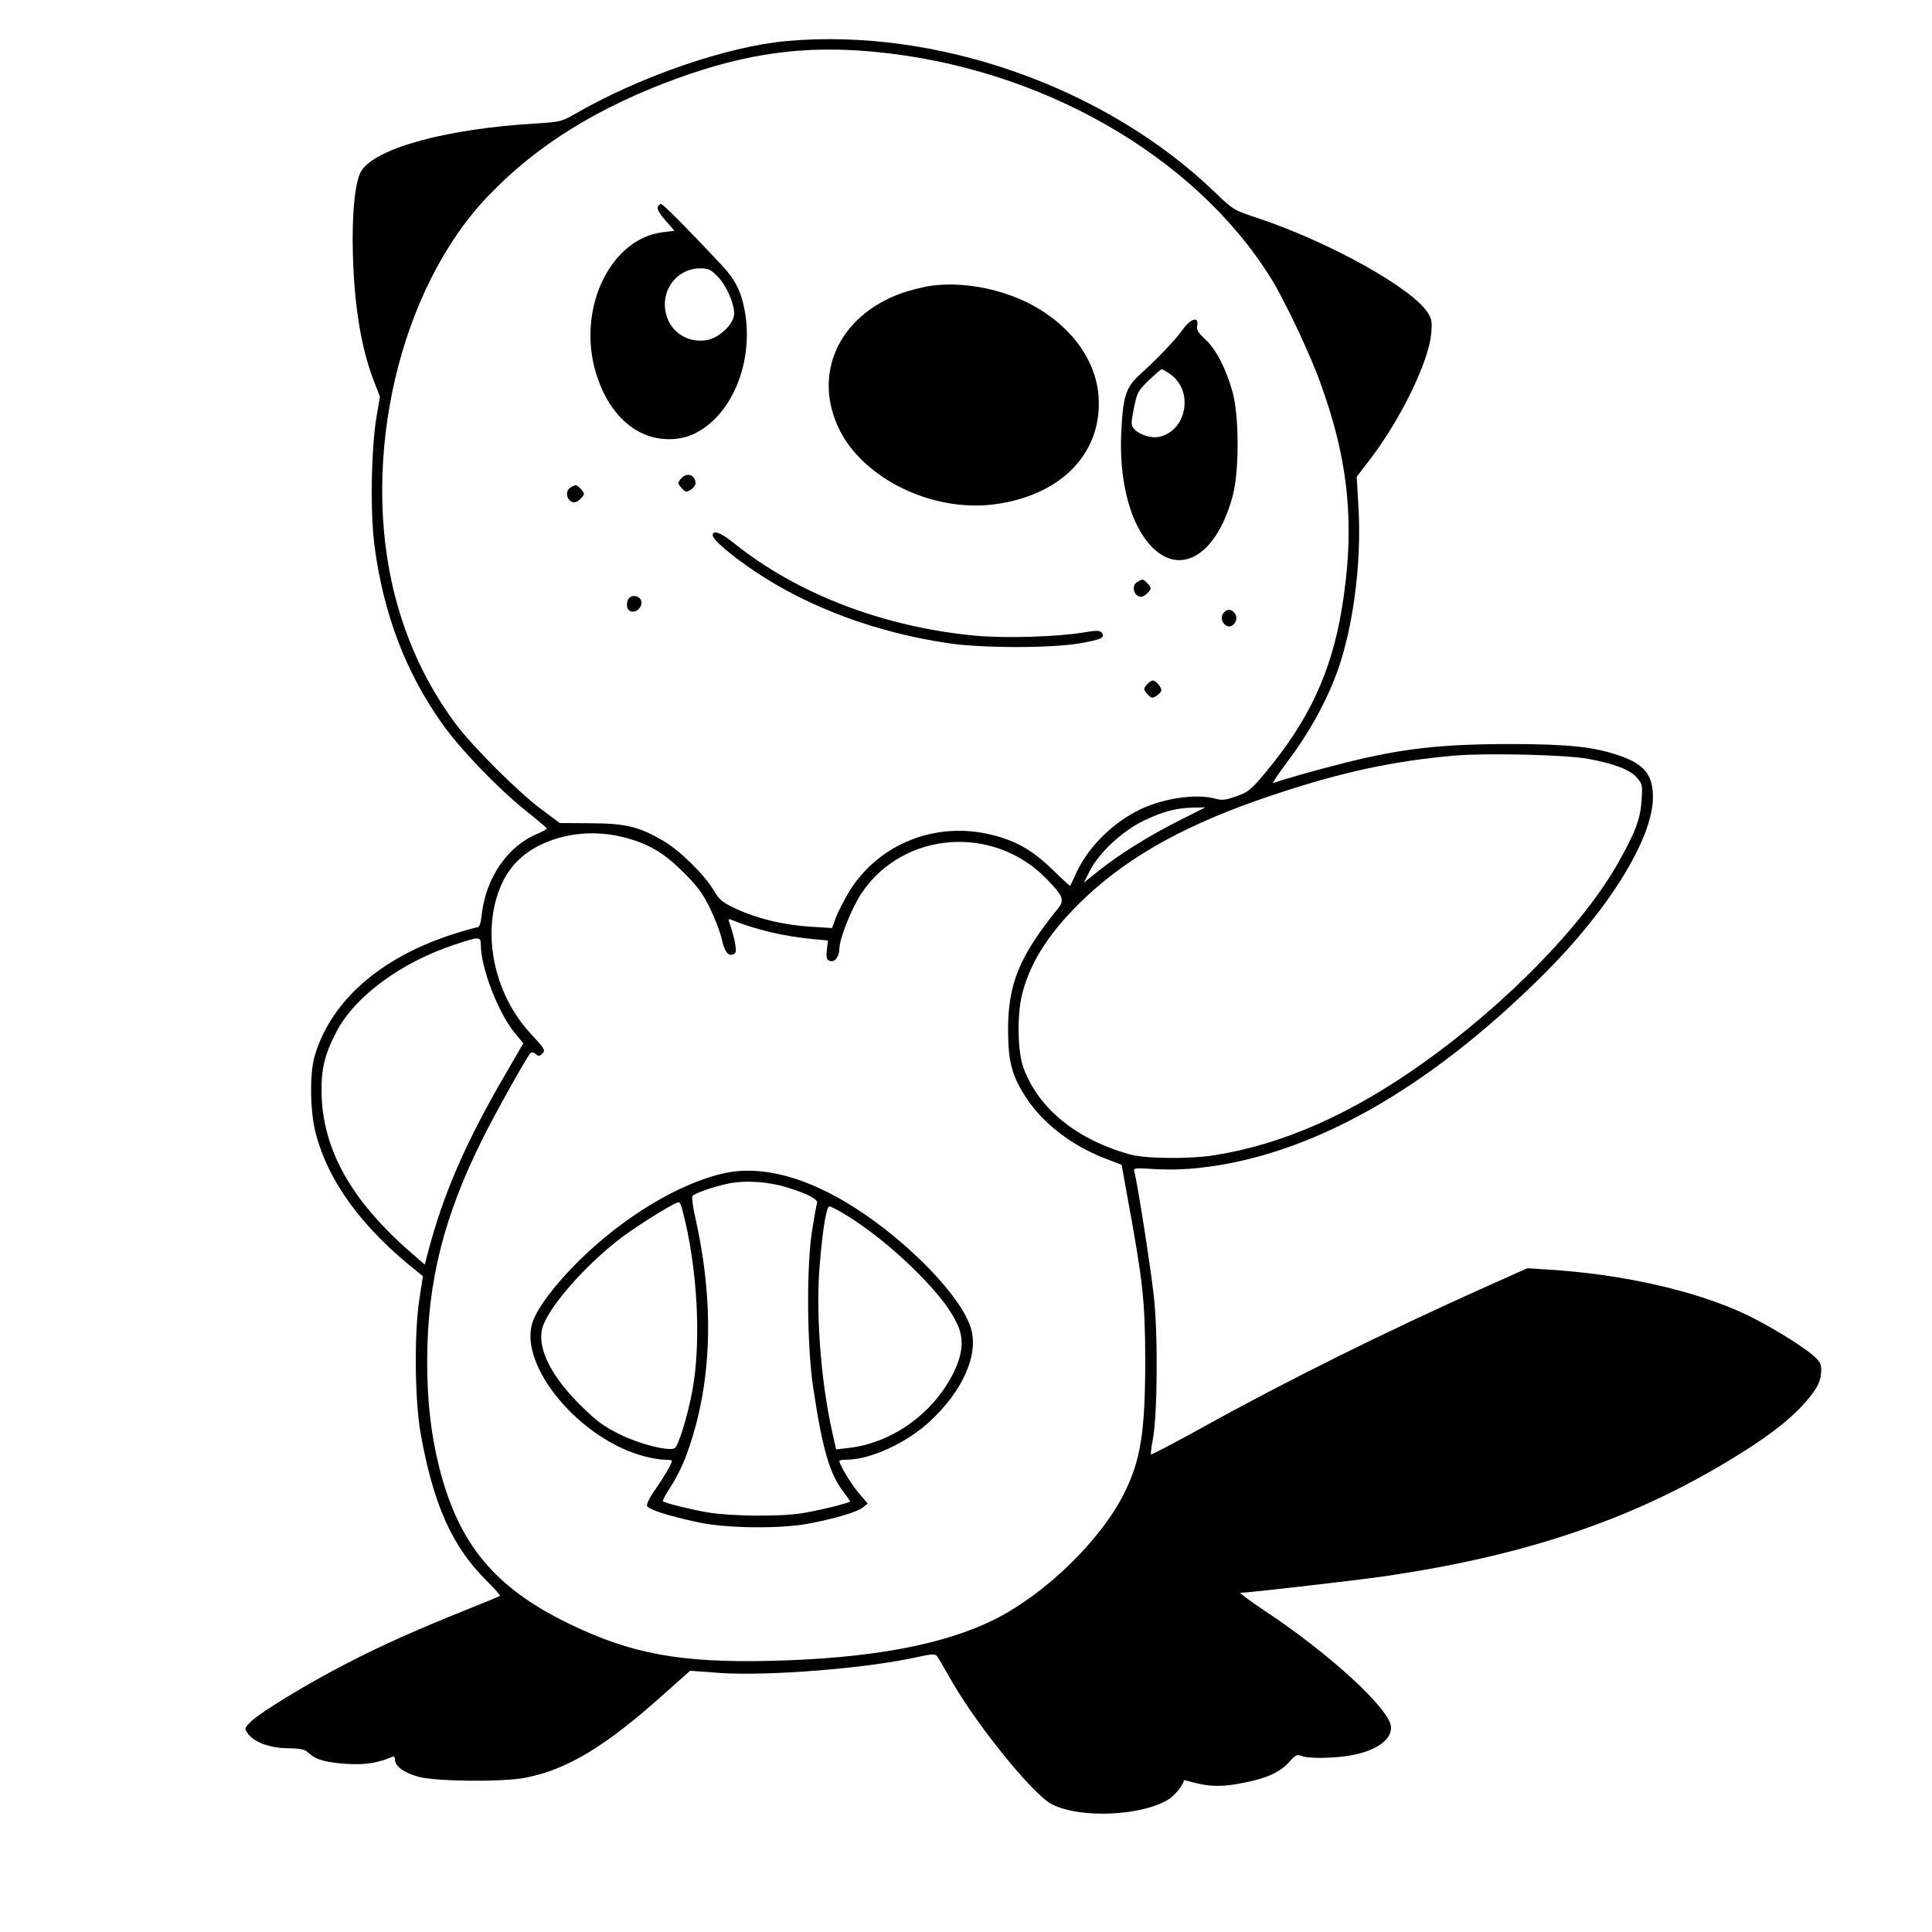 <?xml version="1.0" standalone="no"?>
<!DOCTYPE svg PUBLIC "-//W3C//DTD SVG 20010904//EN"
 "http://www.w3.org/TR/2001/REC-SVG-20010904/DTD/svg10.dtd">
<svg version="1.0" xmlns="http://www.w3.org/2000/svg"
 width="900pt" height="900pt" viewBox="0 0 900 900"
 preserveAspectRatio="xMidYMid meet">

<g transform="translate(0,900) scale(0.1,-0.1)"
fill="#000000" stroke="none">
<path d="M3667 8809 c-277 -24 -688 -166 -987 -339 -62 -36 -71 -38 -180 -45
-414 -24 -746 -113 -816 -220 -30 -46 -46 -204 -40 -395 7 -246 41 -444 102
-596 l24 -62 -16 -93 c-25 -149 -30 -449 -9 -605 42 -315 145 -586 314 -824
83 -118 258 -300 385 -402 55 -44 102 -84 103 -87 2 -3 -18 -14 -43 -25 -139
-57 -240 -204 -260 -376 -4 -41 -11 -60 -20 -60 -8 0 -58 -14 -111 -31 -341
-109 -571 -311 -647 -568 -24 -80 -22 -256 4 -357 59 -229 217 -445 478 -651
l22 -18 -16 -105 c-25 -159 -22 -469 5 -625 59 -331 146 -528 307 -688 37 -37
66 -69 63 -71 -2 -2 -71 -31 -154 -64 -232 -93 -396 -166 -562 -252 -175 -90
-390 -220 -441 -267 -32 -31 -34 -34 -20 -55 27 -42 102 -71 187 -72 65 -1 81
-5 101 -24 33 -30 80 -43 181 -49 80 -5 137 4 207 33 7 4 12 -2 12 -13 0 -31
41 -61 110 -80 81 -22 387 -25 494 -5 196 37 376 145 654 395 l117 104 135
-10 c225 -16 687 21 920 73 72 16 86 16 95 5 6 -8 39 -64 73 -124 123 -211
377 -523 462 -566 135 -69 429 -54 550 27 26 18 65 68 65 85 0 1 25 -5 55 -13
71 -18 133 -18 228 2 105 21 165 49 207 95 32 36 36 38 65 27 19 -6 72 -9 133
-5 166 8 277 64 277 140 0 80 -281 340 -588 543 -69 46 -120 84 -114 84 35 0
512 55 656 75 650 93 1147 258 1605 532 177 106 280 183 355 263 68 74 88 111
90 163 1 34 -5 44 -39 74 -57 49 -217 146 -321 194 -232 108 -571 184 -914
205 l-95 6 -190 -85 c-459 -205 -936 -441 -1324 -657 -129 -71 -237 -128 -239
-125 -2 2 1 32 8 67 22 111 25 495 5 670 -15 138 -78 537 -91 581 -5 16 2 17
94 11 60 -4 145 -2 213 6 515 57 1060 364 1599 900 305 303 510 635 510 826 0
105 -40 154 -156 194 -118 41 -233 53 -499 54 -331 0 -514 -20 -790 -90 -122
-31 -283 -76 -323 -92 -8 -3 24 45 70 106 84 111 163 249 212 372 85 209 131
536 114 812 l-8 137 69 90 c141 188 266 447 278 575 5 54 3 69 -15 98 -71 114
-454 328 -787 440 -119 39 -120 40 -205 122 -509 490 -1294 767 -1993 705z
m403 -50 c776 -72 1497 -484 1853 -1059 62 -101 175 -339 225 -476 137 -372
166 -679 102 -1064 -49 -293 -154 -518 -356 -760 -64 -77 -78 -89 -133 -109
-51 -18 -67 -20 -98 -12 -95 27 -261 0 -372 -60 -121 -64 -227 -174 -278 -287
-14 -31 -27 -58 -28 -59 0 -1 -37 32 -81 75 -91 89 -168 134 -280 162 -261 67
-530 -39 -668 -263 -24 -40 -52 -94 -62 -121 l-18 -49 -100 6 c-125 8 -243 36
-344 82 -68 32 -80 42 -107 87 -42 72 -158 186 -235 231 -115 67 -175 81 -338
82 l-144 1 -81 60 c-107 78 -327 297 -406 404 -132 179 -224 374 -281 594
-164 639 20 1430 433 1862 225 236 511 414 882 549 326 118 592 154 915 124z
m3323 -3293 c125 -23 197 -50 231 -87 27 -31 28 -35 23 -108 -5 -85 -29 -149
-110 -292 -162 -288 -522 -657 -908 -931 -333 -237 -650 -378 -969 -429 -114
-19 -323 -17 -395 3 -249 69 -427 213 -497 403 -29 78 -31 257 -4 354 41 151
133 289 291 439 211 199 481 347 870 477 322 108 564 160 850 185 150 13 513
4 618 -14z m-1897 -287 c-145 -73 -279 -157 -375 -233 l-72 -58 27 54 c43 85
153 188 254 236 90 43 152 59 235 60 l50 1 -119 -60z m-2592 -79 c116 -29 190
-73 281 -165 64 -63 89 -98 122 -165 23 -47 47 -110 54 -140 14 -63 30 -85 54
-76 14 5 15 14 10 48 -4 24 -14 60 -21 81 -13 36 -13 39 4 32 112 -46 244 -77
383 -90 l66 -6 -5 -44 c-4 -36 -1 -46 13 -51 22 -9 45 19 45 55 0 49 59 195
106 264 194 284 609 316 855 67 80 -81 89 -102 60 -139 -184 -227 -236 -355
-235 -576 1 -145 19 -210 88 -314 77 -116 209 -217 360 -276 l81 -31 27 -150
c72 -391 82 -482 83 -754 0 -342 -21 -473 -100 -630 -110 -217 -363 -463 -598
-582 -241 -121 -583 -184 -1052 -195 -415 -9 -642 32 -930 171 -350 169 -518
371 -609 731 -39 156 -56 307 -56 498 1 367 77 671 261 1038 58 116 203 376
220 393 5 5 15 4 24 -4 13 -11 19 -11 32 3 15 14 10 22 -53 90 -179 191 -235
488 -135 703 36 77 92 134 172 175 118 59 259 73 393 39z m-664 -502 c0 -107
82 -319 159 -411 l39 -47 -79 -136 c-191 -327 -296 -569 -369 -852 l-11 -43
-60 52 c-282 244 -417 484 -421 749 -2 111 15 180 70 285 86 164 300 322 551
405 114 38 121 38 121 -2z"/>
<path d="M3064 8035 c-4 -9 11 -34 36 -62 l42 -48 -56 -7 c-236 -30 -391 -338
-317 -630 38 -146 115 -254 219 -305 76 -37 174 -39 247 -3 176 85 278 336
234 574 -16 88 -45 145 -107 211 -152 162 -273 285 -283 285 -5 0 -12 -7 -15
-15z m279 -323 c41 -42 77 -124 77 -173 0 -48 -71 -115 -131 -124 -104 -15
-190 59 -192 165 -1 93 71 169 163 170 40 0 51 -5 83 -38z"/>
<path d="M4339 7669 c-37 -5 -100 -21 -140 -35 -294 -106 -417 -380 -287 -639
115 -227 431 -380 715 -345 311 39 505 234 491 495 -9 179 -135 348 -333 446
-137 67 -305 97 -446 78z"/>
<path d="M5512 7468 c-35 -50 -123 -142 -201 -212 -67 -61 -80 -102 -88 -276
-9 -203 34 -388 115 -495 139 -184 324 -90 404 203 31 113 31 373 0 485 -30
109 -77 200 -127 246 -34 32 -42 44 -38 65 8 43 -28 33 -65 -16z m-62 -210
c112 -77 80 -264 -50 -293 -36 -8 -91 9 -115 35 -17 19 -17 25 -3 98 15 74 19
81 69 130 30 28 57 52 60 52 3 0 21 -10 39 -22z"/>
<path d="M3176 6774 c-9 -8 -16 -19 -16 -24 0 -9 28 -40 36 -40 17 0 44 23 44
38 0 38 -37 53 -64 26z"/>
<path d="M2658 6729 c-30 -17 -16 -69 18 -69 14 0 44 27 44 40 0 10 -29 40
-38 40 -4 0 -15 -5 -24 -11z"/>
<path d="M3320 6506 c0 -20 89 -96 200 -170 248 -166 561 -282 895 -332 158
-24 479 -24 614 -1 100 17 122 27 103 50 -10 11 -24 11 -89 0 -124 -20 -363
-27 -503 -14 -426 41 -826 194 -1120 430 -63 51 -100 64 -100 37z"/>
<path d="M5298 6289 c-30 -17 -16 -69 18 -69 14 0 44 27 44 40 0 10 -29 40
-38 40 -4 0 -15 -5 -24 -11z"/>
<path d="M2937 6219 c-22 -13 -22 -58 -1 -66 39 -15 73 46 37 65 -12 7 -25 7
-36 1z"/>
<path d="M5700 6145 c-26 -31 13 -82 44 -56 19 16 21 42 4 59 -16 16 -33 15
-48 -3z"/>
<path d="M5346 5814 c-9 -8 -16 -19 -16 -24 0 -9 28 -40 36 -40 15 0 44 23 44
35 0 15 -26 45 -40 45 -5 0 -16 -7 -24 -16z"/>
<path d="M3380 3536 c-210 -44 -476 -204 -685 -411 -109 -108 -191 -217 -214
-284 -68 -203 222 -549 524 -626 32 -8 74 -15 92 -15 18 0 33 -2 33 -5 0 -13
-36 -74 -77 -133 -25 -35 -42 -69 -39 -77 6 -17 102 -47 240 -77 134 -28 387
-31 521 -4 123 24 219 53 245 74 l22 18 -41 48 c-35 41 -91 133 -91 151 0 3
15 5 33 5 113 1 278 77 388 178 154 142 229 312 192 434 -42 145 -287 399
-538 560 -222 143 -433 200 -605 164z m288 -68 c93 -28 145 -56 138 -73 -3 -8
-13 -65 -23 -127 -27 -172 -24 -544 6 -738 42 -278 76 -396 137 -475 19 -25
34 -47 34 -49 0 -7 -154 -45 -230 -56 -107 -16 -329 -13 -435 5 -80 14 -189
41 -207 51 -3 2 13 33 36 68 24 35 58 103 75 152 118 322 131 696 40 1102 -12
52 -17 97 -13 101 17 15 99 43 164 57 81 17 188 10 278 -18z m-489 -105 c70
-265 89 -610 46 -843 -22 -117 -66 -261 -83 -267 -33 -13 -160 19 -252 64 -81
40 -109 61 -191 142 -130 130 -192 253 -175 345 18 93 200 303 378 436 81 60
243 160 260 160 4 0 12 -17 17 -37z m754 -18 c101 -61 209 -146 311 -244 111
-108 174 -186 212 -262 37 -73 31 -149 -21 -247 -96 -183 -285 -315 -482 -337
l-58 -7 -18 80 c-54 241 -78 563 -58 785 14 168 31 267 45 267 6 0 37 -16 69
-35z"/>
</g>
</svg>
